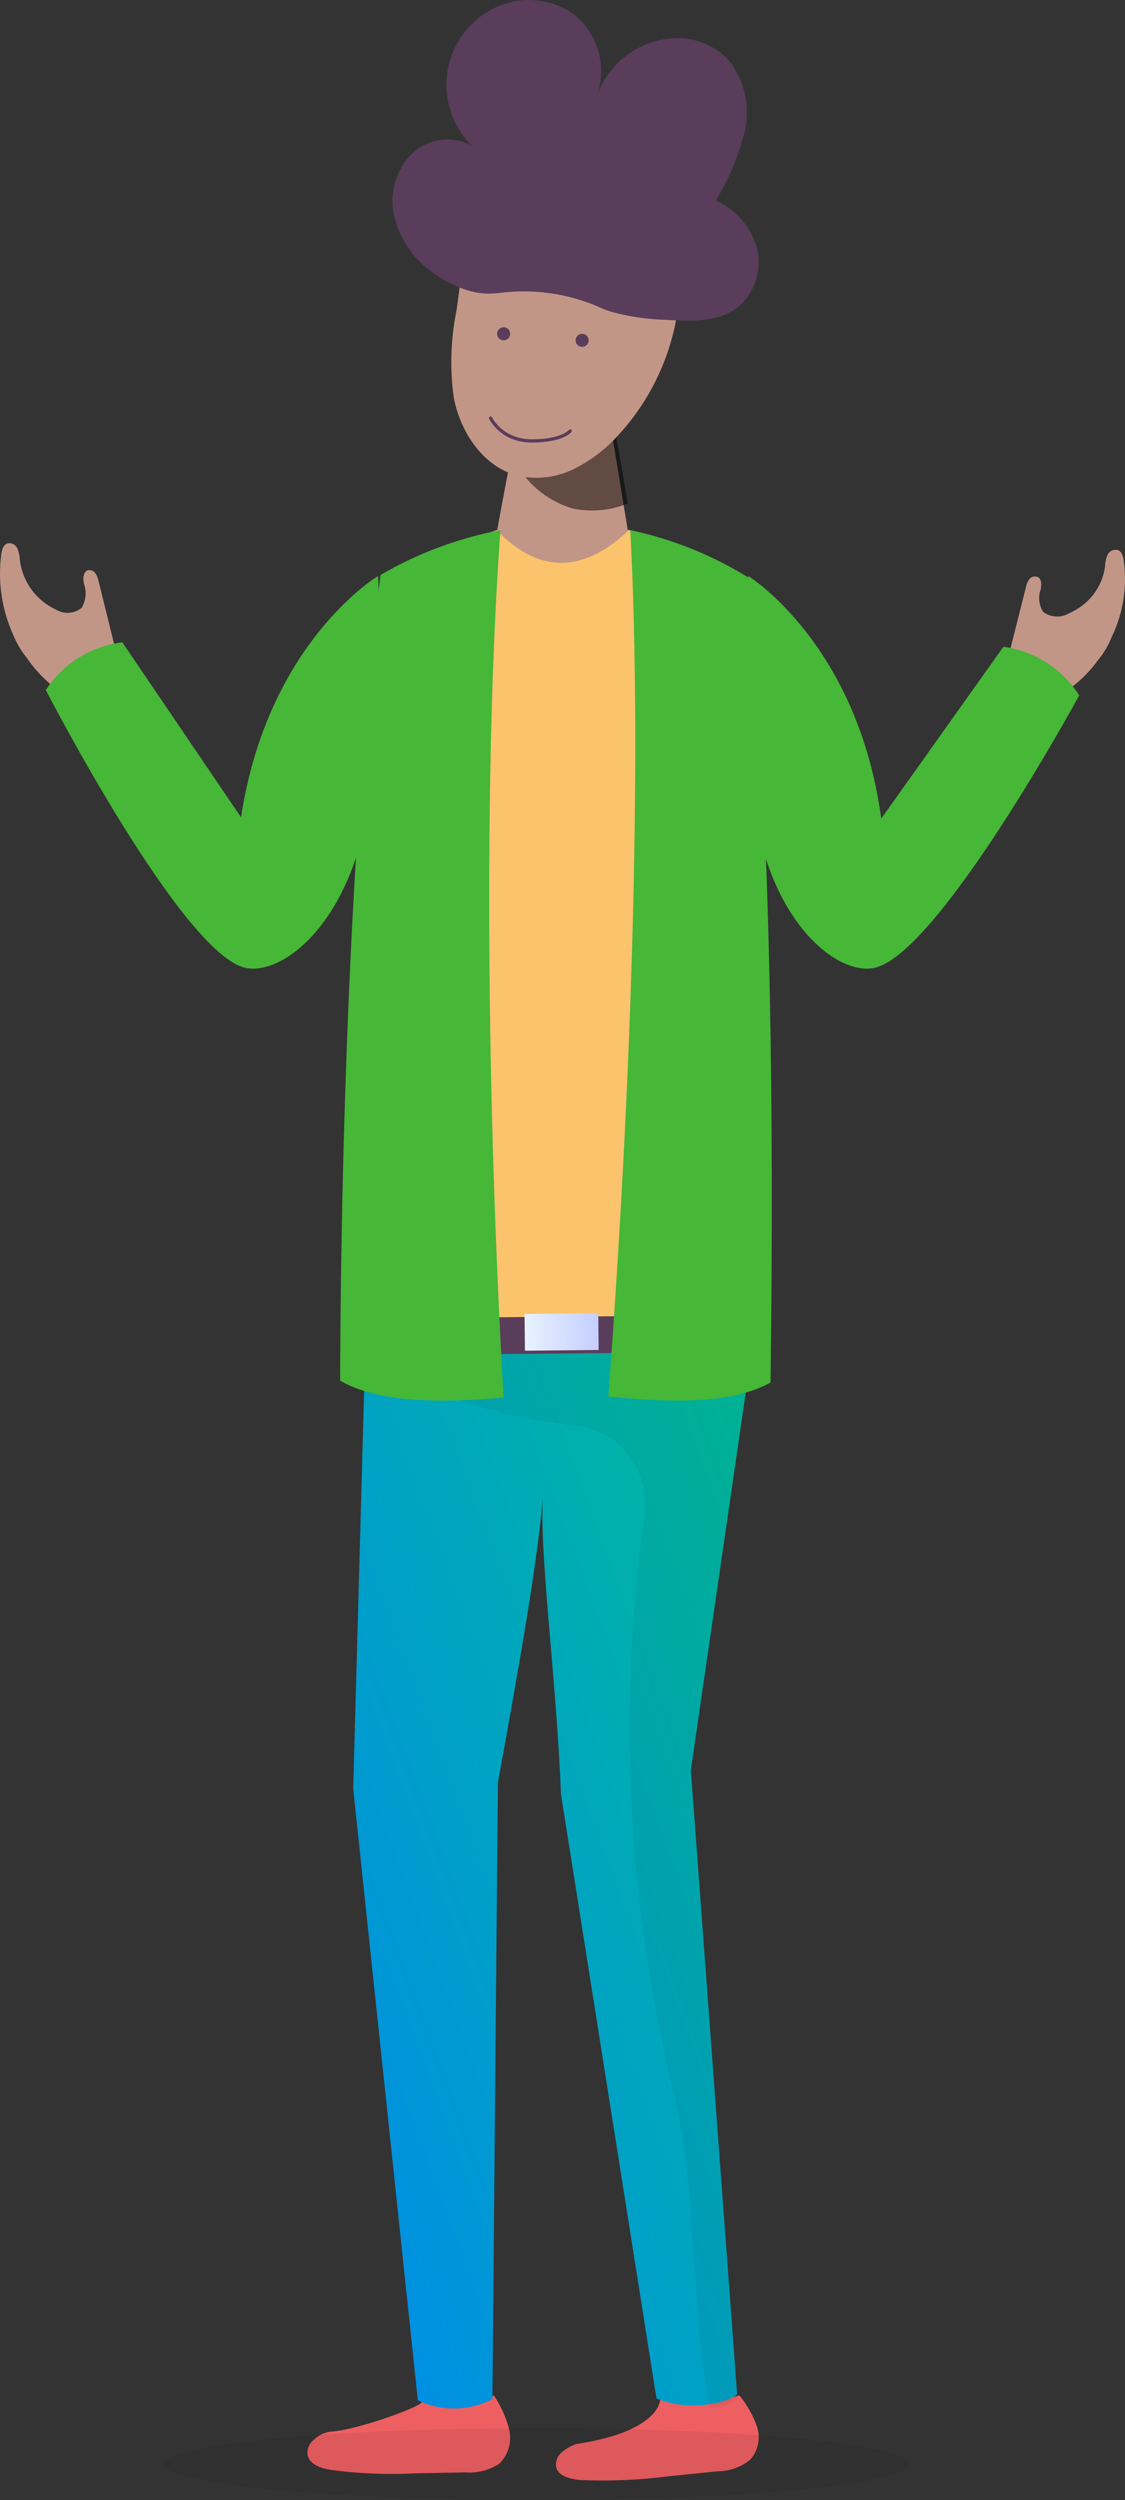 <svg width="172" height="382" viewBox="0 0 172 382" fill="none" xmlns="http://www.w3.org/2000/svg">
<rect x="0" y="0" width="172" height="382" fill="#333333" stroke="none"/>
<path d="M169.943 97.378C171.732 93.692 172.373 89.6 171.791 85.582C171.699 84.954 171.496 84.239 170.867 84.029C170.554 83.965 170.227 84.007 169.943 84.147C169.659 84.288 169.437 84.518 169.314 84.797C169.09 85.356 168.966 85.945 168.944 86.542C168.755 88.09 168.144 89.565 167.173 90.825C166.201 92.085 164.9 93.086 163.398 93.731C162.798 94.078 162.099 94.241 161.397 94.197C160.695 94.153 160.024 93.905 159.478 93.487C159.155 92.964 158.956 92.381 158.895 91.778C158.834 91.176 158.913 90.568 159.127 89.997C159.256 89.281 159.238 88.252 158.498 88.112C158.28 88.061 158.05 88.075 157.841 88.153C157.632 88.232 157.455 88.37 157.333 88.549C157.095 88.905 156.931 89.302 156.853 89.718L154.209 100.188C153.93 100.861 153.93 101.609 154.209 102.282C154.576 102.77 155.092 103.141 155.688 103.346L159.718 105.178C160.828 105.684 161.734 106.417 162.862 105.702C164.863 104.351 166.591 102.673 167.964 100.746C168.797 99.722 169.464 98.587 169.943 97.378Z" fill="#C29687"/>
<path d="M115.797 121.343C117.706 114.438 116.931 107.352 116.265 100.211C115.382 90.678 110.141 87.996 110.141 87.996C105.913 84.91 101.209 82.547 96.218 81H75.936C69.877 83.058 64.135 85.962 58.879 89.627C58.879 89.627 50.359 109.979 58.573 173.303C59.653 181.712 60.158 207.139 60.158 207.139C72.031 212.411 85.15 214.177 97.983 212.232L111.672 210.419C111.672 210.419 107.691 150.34 115.797 121.343Z" fill="#FBC36C"/>
<path d="M76 81.057L78.989 65L93.42 65.375L96 81.146C88.883 87.783 82.228 87.48 76 81.057Z" fill="#C29687"/>
<g style="mix-blend-mode:soft-light" opacity="0.5">
<path d="M93.969 65.371L78.715 65L78 68.531C78.674 70.674 79.898 72.63 81.563 74.227C83.229 75.824 85.286 77.014 87.555 77.693C90.386 78.287 93.346 78.015 96 76.916L93.969 65.371Z" fill="black"/>
</g>
<path d="M64.496 366.974C64.844 367.525 54.683 371.328 50.435 371.548C49.544 371.685 48.715 372.088 48.055 372.706C47.695 372.971 47.409 373.325 47.226 373.734C47.043 374.143 46.969 374.592 47.011 375.039C47.268 376.527 49.044 377.133 50.527 377.372C54.828 377.953 59.173 378.132 63.508 377.905L71.106 377.758C72.948 377.905 74.788 377.441 76.342 376.435C77.026 375.766 77.524 374.929 77.787 374.008C78.051 373.086 78.07 372.112 77.843 371.181C77.366 369.331 76.573 367.578 75.5 366C71.307 368.241 64.496 366.974 64.496 366.974Z" fill="#EE5F61"/>
<path d="M100.922 366.7C100.922 366.7 100.922 371.498 88.096 373.425C87.278 373.714 86.522 374.147 85.863 374.703C85.534 374.982 85.285 375.341 85.141 375.743C84.997 376.145 84.963 376.577 85.041 376.997C85.416 378.38 87.185 378.748 88.614 378.923C93.19 379.124 97.775 378.931 102.316 378.345L109.712 377.592C111.523 377.583 113.276 376.965 114.678 375.841C115.29 375.154 115.708 374.323 115.893 373.43C116.078 372.537 116.022 371.611 115.732 370.745C115.121 369.026 114.214 367.421 113.052 366C109.082 366.93 104.976 367.167 100.922 366.7Z" fill="#EE5F61"/>
<path d="M105.624 270.466L112.701 365.864C111.456 366.687 110.025 367.19 108.538 367.327C105.79 367.793 102.967 367.5 100.374 366.478L85.767 274.132C85.079 256.273 82.292 236.427 83.052 227.778C82.509 236.933 79.269 255.117 76.119 272.398L75.287 366.569C73.53 367.478 71.585 367.967 69.606 367.998C67.627 368.03 65.668 367.602 63.883 366.749L54 273.301L55.81 207.463V207.264L115 206L105.624 270.466Z" fill="url(#paint0_linear_178_256)"/>
<path opacity="0.05" d="M105.654 270.713L112.709 366.531C111.467 367.357 110.041 367.862 108.559 368C105.509 351.967 106.754 335.063 102.803 319.03C95.875 290.389 94.436 260.683 98.563 231.501C98.792 229.877 98.691 228.223 98.265 226.641C97.838 225.058 97.097 223.578 96.084 222.292C95.072 221.006 93.809 219.941 92.375 219.161C90.94 218.38 89.362 217.901 87.737 217.753C76.553 216.622 65.736 213.117 56 207.469V207.27L115 206L105.654 270.713Z" fill="black"/>
<path d="M112.605 200.947L56.134 201.439L56.183 207.056L112.654 206.563L112.605 200.947Z" fill="#593D5A"/>
<path d="M91.468 200.649L80.199 200.762L80.255 206.378L91.524 206.266L91.468 200.649Z" fill="url(#paint1_linear_178_256)"/>
<path d="M58.168 87.856C54.026 122.008 52.146 169.309 52 210.954C57.876 214.318 66.963 214.391 77 213.554C74.427 169.163 73.898 117.171 76.507 81C70.046 82.222 63.842 84.542 58.168 87.856Z" fill="#46B737"/>
<path d="M2.065 97.099C0.281 93.215 -0.366 88.906 0.198 84.67C0.287 84.013 0.5 83.249 1.122 83.036C1.433 82.962 1.76 83.002 2.044 83.149C2.328 83.296 2.55 83.539 2.669 83.835C2.892 84.402 3.019 85.002 3.043 85.611C3.246 87.237 3.862 88.784 4.833 90.105C5.804 91.425 7.097 92.476 8.59 93.157C9.193 93.517 9.893 93.681 10.594 93.627C11.294 93.573 11.961 93.304 12.501 92.855C12.824 92.298 13.02 91.677 13.075 91.036C13.131 90.394 13.044 89.749 12.821 89.144C12.679 88.399 12.697 87.369 13.426 87.138C13.645 87.091 13.873 87.109 14.082 87.192C14.291 87.274 14.471 87.416 14.599 87.6C14.839 87.972 15.002 88.389 15.079 88.825L17.799 99.816C18.067 100.525 18.067 101.308 17.799 102.018C17.441 102.536 16.932 102.932 16.341 103.154L12.323 105.125C11.221 105.658 10.332 106.439 9.212 105.693C7.206 104.288 5.471 102.531 4.092 100.508C3.254 99.476 2.571 98.328 2.065 97.099Z" fill="#C29687"/>
<path d="M57.808 88C57.808 88 40.932 98.07 36.85 124.876L18.704 98.143C16.342 98.429 14.071 99.229 12.05 100.487C10.028 101.745 8.305 103.431 7 105.428C7 105.428 28.031 146.183 37.684 147.913C43.818 149.006 54.778 139.827 56.719 119.923C57.903 109.326 58.267 98.653 57.808 88Z" fill="#46B737"/>
<path d="M114.333 88.193C117.805 122.342 118.383 169.57 117.805 211.24C111.929 214.473 102.907 214.4 93 213.365C96.363 169.08 98.279 117.093 96.363 81C102.72 82.341 108.799 84.775 114.333 88.193Z" fill="#46B737"/>
<path d="M114.392 88C114.392 88 131.128 98.33 134.73 125.078L153.412 98.819C155.77 99.144 158.028 99.977 160.029 101.26C162.03 102.544 163.727 104.246 165 106.249C165 106.249 143.17 146.408 133.438 147.93C127.271 148.909 116.465 139.558 114.883 119.714C113.903 109.171 113.738 98.568 114.392 88Z" fill="#46B737"/>
<path d="M69.391 60.832C70.43 66.161 73.961 71.363 79.159 72.686C82 73.323 84.97 72.985 87.6 71.725C90.2 70.457 92.535 68.697 94.482 66.541C100.671 59.861 104.079 51.027 103.999 41.873C103.999 40.06 103.586 36.163 103.586 36.163C103.586 36.163 99.697 36 98.389 36C90.718 36 71.129 36.943 71.129 36.943C71.129 36.943 70.233 44.501 69.785 47.492C68.894 51.882 68.76 56.395 69.391 60.832Z" fill="#C29687"/>
<path d="M65.01 40.739C62.478 38.612 60.758 35.669 60.145 32.41C59.87 30.795 59.988 29.138 60.487 27.579C60.987 26.02 61.854 24.605 63.014 23.454C64.213 22.329 65.729 21.605 67.355 21.384C68.98 21.163 70.633 21.454 72.087 22.218C70.632 20.766 69.54 18.988 68.9 17.03C68.261 15.072 68.093 12.989 68.409 10.953C68.726 8.917 69.518 6.985 70.721 5.316C71.924 3.647 73.504 2.288 75.331 1.352C77.244 0.354 79.39 -0.106 81.543 0.02C83.695 0.147 85.773 0.854 87.558 2.068C89.422 3.49 90.788 5.472 91.458 7.726C92.127 9.98 92.066 12.389 91.283 14.606C92.228 11.955 93.988 9.676 96.308 8.098C98.628 6.52 101.388 5.725 104.188 5.829C105.623 5.909 107.026 6.279 108.316 6.916C109.605 7.553 110.753 8.444 111.692 9.537C112.808 11.063 113.576 12.816 113.943 14.673C114.31 16.53 114.265 18.446 113.813 20.284C112.879 23.934 111.407 27.424 109.446 30.637C110.968 31.307 112.321 32.309 113.41 33.569C114.498 34.83 115.293 36.319 115.738 37.927C116.136 39.538 116.08 41.23 115.576 42.811C115.072 44.392 114.141 45.802 112.886 46.883C109.892 49.247 105.757 49.121 101.889 48.871C99.008 48.805 96.147 48.384 93.369 47.617C92.888 47.456 92.406 47.277 91.925 47.062C86.897 44.804 81.334 44.028 75.883 44.823H75.509C71.766 45.181 67.738 43.032 65.01 40.739Z" fill="#593D5A"/>
<path opacity="0.07" d="M82 382C113.48 382 139 379.538 139 376.5C139 373.462 113.48 371 82 371C50.52 371 25 373.462 25 376.5C25 379.538 50.52 382 82 382Z" fill="black"/>
<circle cx="89" cy="52" r="1" fill="#593D5A"/>
<circle cx="77" cy="51" r="1" fill="#593D5A"/>
<path d="M75 63.875C75 63.875 76.642 67.349 81.271 67.37C85.901 67.391 87.177 65.86 87.177 65.86" stroke="#593D5A" stroke-width="0.5" stroke-linecap="round"/>
<defs>
<linearGradient id="paint0_linear_178_256" x1="56.033" y1="368" x2="157.989" y2="330.271" gradientUnits="userSpaceOnUse">
<stop stop-color="#008CE9"/>
<stop offset="1" stop-color="#00BB9A"/>
<stop offset="1" stop-color="#68E0CF"/>
</linearGradient>
<linearGradient id="paint1_linear_178_256" x1="80.227" y1="203.552" x2="91.496" y2="203.439" gradientUnits="userSpaceOnUse">
<stop stop-color="#E7F3FF"/>
<stop offset="1" stop-color="#C6CEFF"/>
</linearGradient>
</defs>
</svg>
